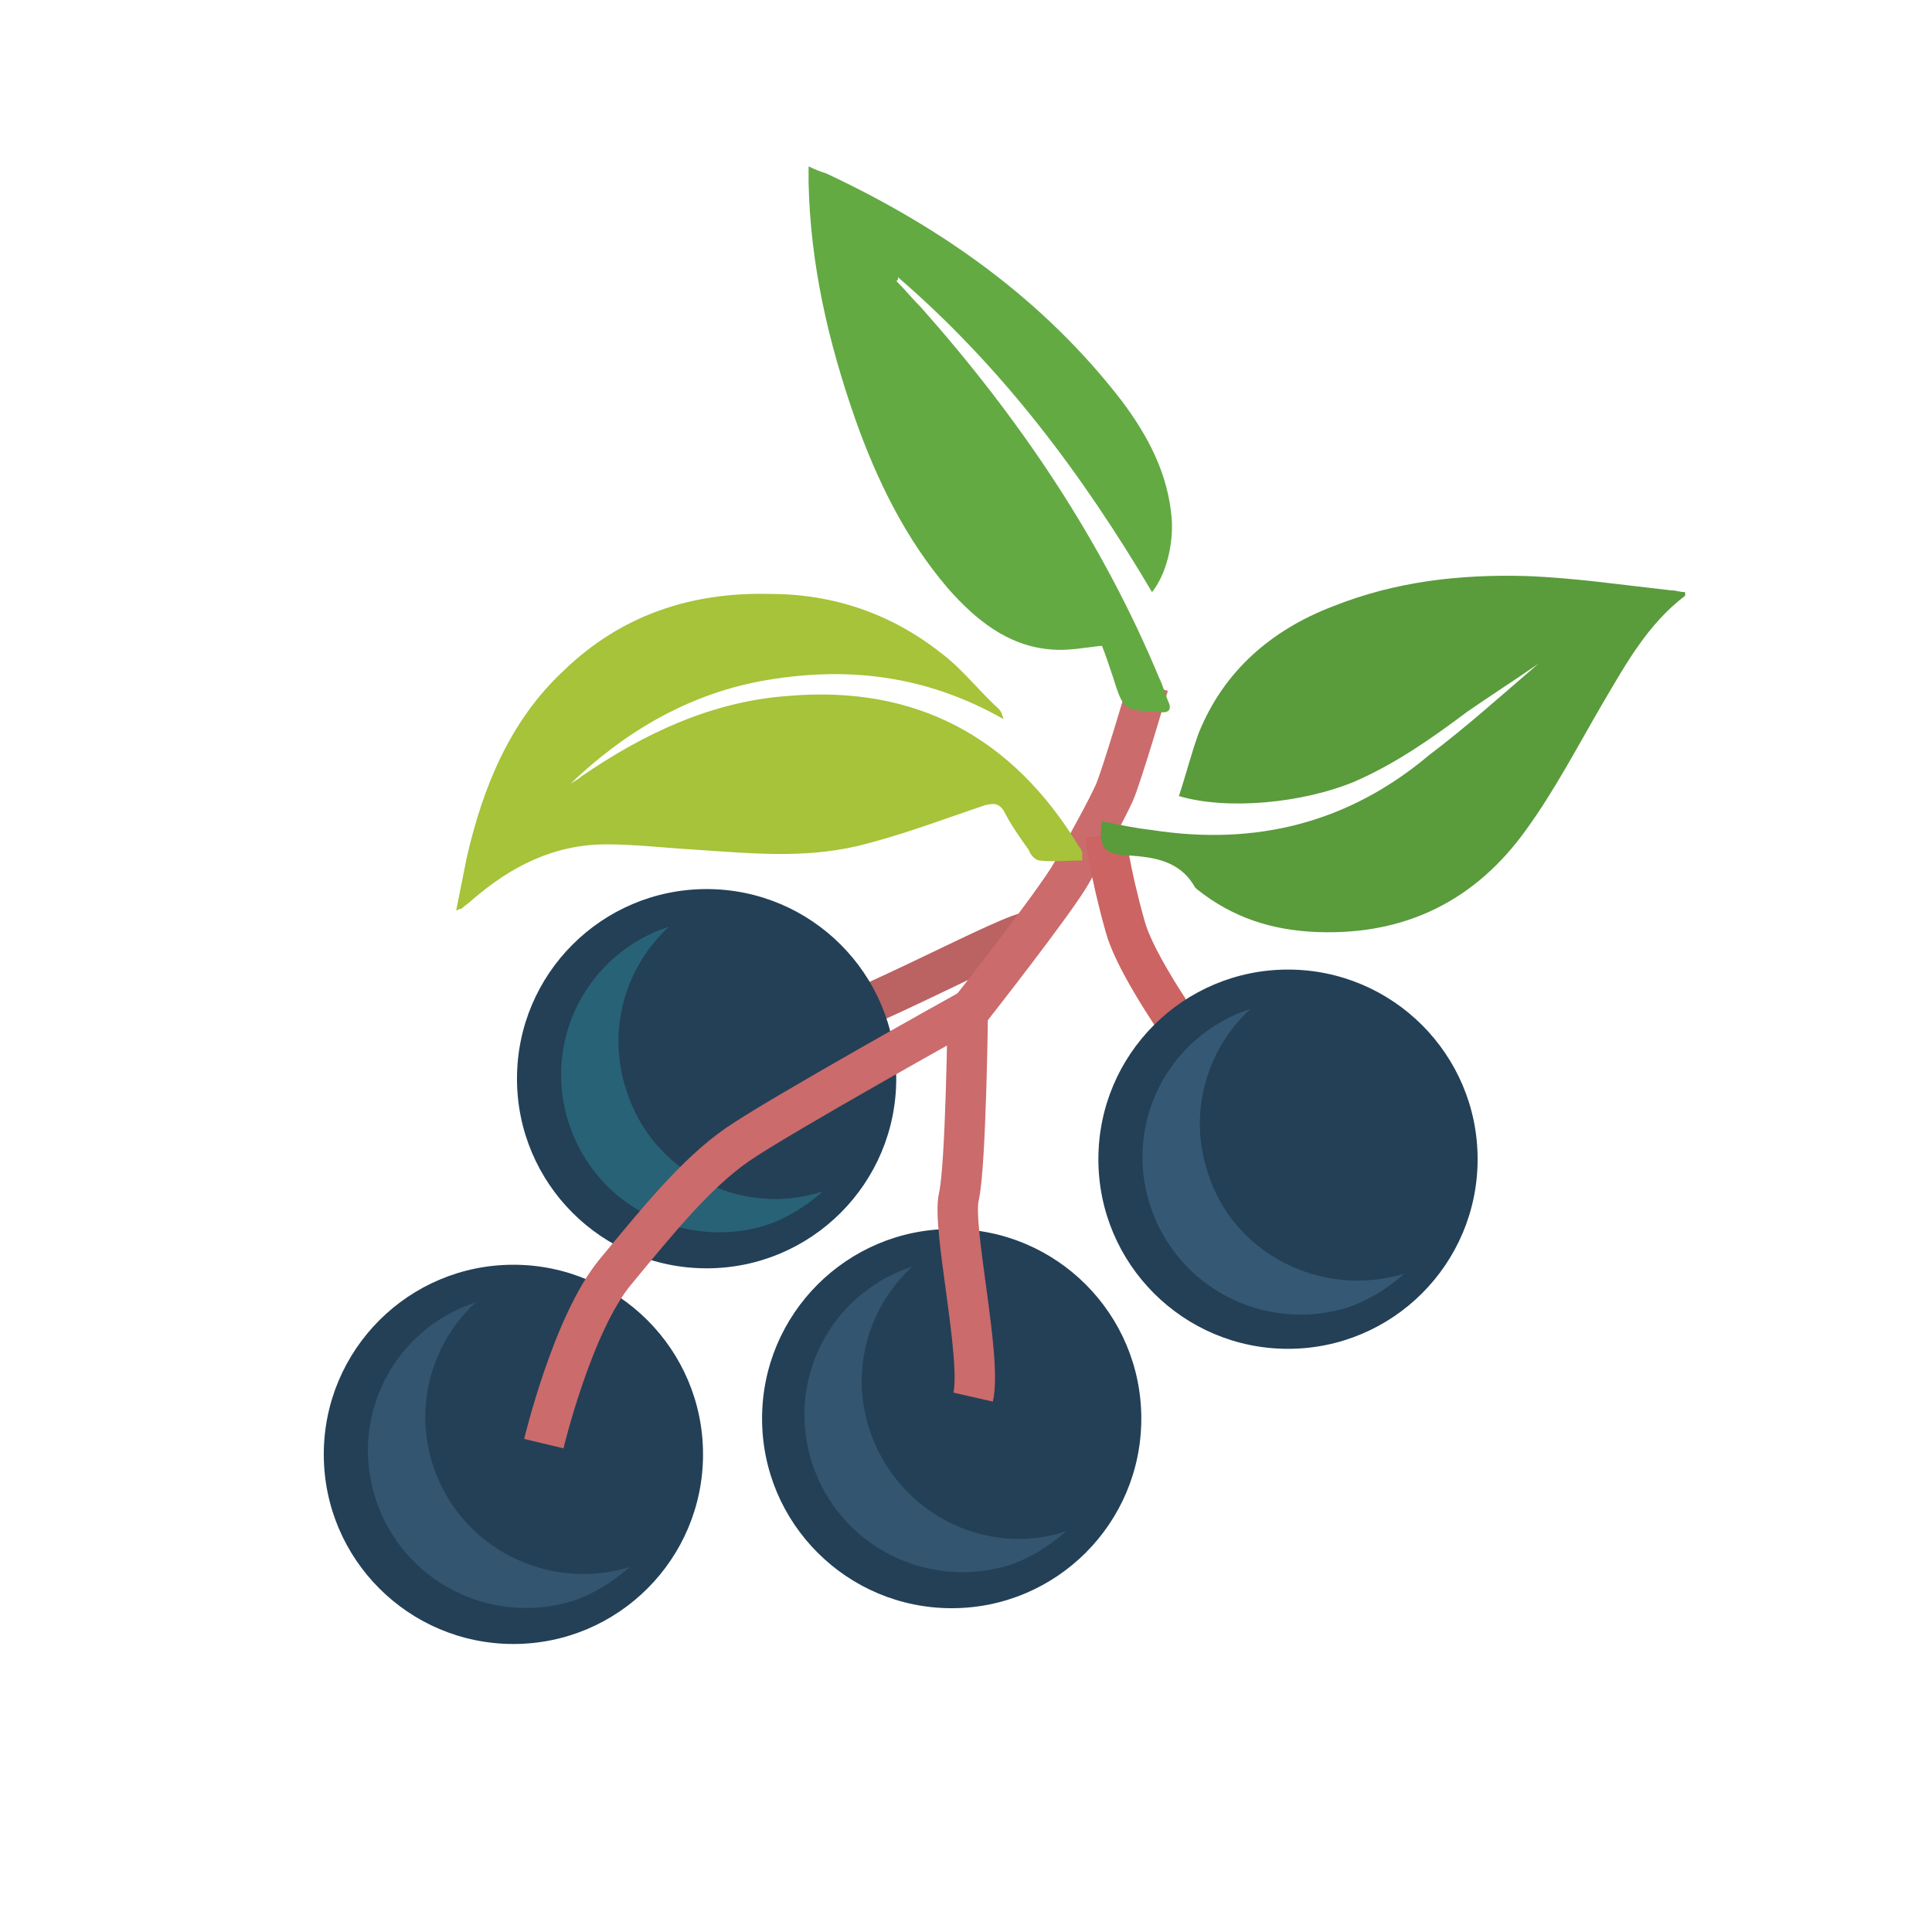 <?xml version="1.0" encoding="utf-8"?>
<!-- Generator: Adobe Illustrator 23.1.1, SVG Export Plug-In . SVG Version: 6.00 Build 0)  -->
<svg version="1.1" id="Layer_1" xmlns="http://www.w3.org/2000/svg" xmlns:xlink="http://www.w3.org/1999/xlink" x="0px" y="0px"
	 viewBox="0 0 108 108" style="enable-background:new 0 0 108 108;" xml:space="preserve">
<style type="text/css">
	.st0{fill:none;stroke:#BB6263;stroke-width:2.26;stroke-miterlimit:10;}
	.st1{fill:#234057;}
	.st2{fill:#33556F;}
	.st3{fill:#286276;}
	.st4{fill:none;stroke:#CB6B6C;stroke-width:2.26;stroke-miterlimit:10;}
	.st5{fill:none;stroke:#CB6462;stroke-width:2.26;stroke-miterlimit:10;}
	.st6{fill:#355974;}
	.st7{fill:#5A9B3C;}
	.st8{fill:#63AA43;}
	.st9{fill:#A6C339;}
</style>
<g>
	<path class="st0" d="M57.6,52.1c-0.9-0.1-9.8,4.8-12.2,5.2C43,57.7,40,59.1,40,59.1"/>
	<circle class="st1" cx="28.7" cy="81.3" r="10.6"/>
	<path class="st2" d="M24.2,81.9c-1.1-3.4,0-6.9,2.4-9.1c-4.6,1.5-7.1,6.4-5.6,11c1.5,4.6,6.4,7.1,11,5.7c1.2-0.4,2.3-1.1,3.2-1.9
		c0,0,0,0,0,0C30.6,89,25.7,86.5,24.2,81.9z"/>
	<circle class="st1" cx="53.2" cy="79.3" r="10.6"/>
	<path class="st2" d="M48.6,79.9c-1.1-3.4,0-6.9,2.4-9.1c-4.6,1.5-7.1,6.4-5.6,11c1.5,4.6,6.4,7.1,11,5.7c1.2-0.4,2.3-1.1,3.2-1.9
		c0,0,0,0,0,0C55,87.1,50.1,84.5,48.6,79.9z"/>
	<circle class="st1" cx="39.5" cy="60.3" r="10.6"/>
	<path class="st3" d="M35,60.9c-1.1-3.4,0-6.9,2.4-9.1c-4.6,1.5-7.1,6.4-5.6,11c1.5,4.6,6.4,7.1,11,5.7c1.2-0.4,2.3-1.1,3.2-1.9
		c0,0,0,0,0,0C41.4,68.1,36.4,65.5,35,60.9z"/>
	<path class="st4" d="M30.4,80.7c0,0,1.6-6.7,4-9.6c2.4-2.9,4.5-5.5,6.8-7.1c2.3-1.6,12.9-7.5,12.9-7.5s-0.1,8.7-0.5,10.4
		c-0.4,1.7,1.3,9,0.8,11.2"/>
	<path class="st4" d="M54.2,56.5c0,0,4.8-6.1,5.7-7.7s2-3.6,2.4-4.5s1.9-6,1.9-6"/>
	<path class="st5" d="M61.8,46.7c0,0,0.2,1.9,1.1,5.1c0.9,3.3,7,11,7,11"/>
	<circle class="st1" cx="72" cy="64.8" r="10.6"/>
	<path class="st6" d="M67.5,65.5c-1.1-3.4,0-6.9,2.4-9.1c-4.6,1.5-7.1,6.4-5.6,11c1.5,4.6,6.4,7.1,11,5.7c1.2-0.4,2.3-1.1,3.2-1.9
		c0,0,0,0,0,0C73.9,72.6,68.9,70.1,67.5,65.5z"/>
	<path class="st7" d="M86,37.1c-1.3,0.9-2.7,1.8-4,2.7c-2,1.5-4,2.9-6.3,3.9c-2.9,1.2-7.1,1.6-9.8,0.8c0.4-1.2,0.7-2.4,1.1-3.5
		c1.4-3.5,4.1-5.8,7.5-7.1c3.5-1.4,7.1-1.8,10.8-1.7c2.7,0.1,5.4,0.5,8.1,0.8c0.3,0,0.5,0.1,0.8,0.1c0,0.1,0,0.2,0,0.2
		c-2.1,1.6-3.3,3.8-4.6,6c-1.4,2.4-2.7,4.9-4.3,7.1c-2.8,3.9-6.7,5.9-11.7,5.7c-2.5-0.1-4.7-0.8-6.7-2.4c0,0-0.1-0.1-0.1-0.1
		c-0.9-1.6-2.5-1.7-4-1.8c-1.1-0.1-1.4-0.5-1.2-1.9c0.9,0.2,1.9,0.4,2.8,0.5c5.8,0.9,11-0.4,15.5-4.2C81.9,40.7,83.9,38.9,86,37.1
		C86,37.1,86,37.1,86,37.1"/>
	<path class="st8" d="M50.1,15.7c0.5,0.5,0.9,1,1.4,1.5c5.5,6.2,10.1,13,13.3,20.7c0.2,0.4,0.3,0.8,0.5,1.3c0.2,0.4,0.1,0.7-0.5,0.6
		c0,0-0.1,0-0.1,0c-1.9-0.1-1.9-0.1-2.5-2c-0.2-0.6-0.4-1.2-0.6-1.7c-1,0.1-1.9,0.3-2.9,0.2c-2.4-0.2-4.2-1.7-5.7-3.4
		c-2.4-2.8-4-6.1-5.2-9.5c-1.5-4.3-2.5-8.6-2.6-13.2c0-0.3,0-0.5,0-0.9c0.4,0.2,0.7,0.3,1,0.4c6.4,3,12.1,7,16.5,12.7
		c1.5,2,2.6,4.1,2.8,6.6c0.1,1.4-0.3,3.1-1.1,4.1c-3.9-6.6-8.4-12.6-14.2-17.6C50.2,15.6,50.2,15.7,50.1,15.7"/>
	<path class="st9" d="M56.1,40.2c-4.4-2.5-8.9-3-13.7-2.1c-4.1,0.8-7.6,2.9-10.6,5.8c0.2-0.2,0.5-0.3,0.7-0.5
		c3.5-2.4,7.3-4.2,11.6-4.5c7.1-0.6,12.5,2.3,16.2,8.4c0.1,0.1,0.2,0.3,0.2,0.4c0,0.1,0,0.2,0,0.4c-0.8,0-1.6,0.1-2.4,0
		c-0.2,0-0.5-0.3-0.6-0.6c-0.5-0.7-1-1.4-1.4-2.2c-0.3-0.4-0.5-0.4-1-0.3c-2.4,0.8-4.7,1.7-7.2,2.3c-3,0.7-6,0.4-9,0.2
		c-1.7-0.1-3.4-0.3-5-0.3c-2.9,0-5.3,1.2-7.5,3.1c-0.2,0.2-0.4,0.3-0.6,0.5c0,0-0.1,0-0.3,0.1c0.2-1,0.4-2,0.6-3
		c0.9-3.9,2.4-7.6,5.4-10.4c3.2-3.1,7.1-4.4,11.5-4.3c3.6,0,6.8,1.1,9.6,3.3c1.2,0.9,2.1,2.1,3.2,3.1C56,39.8,56,39.9,56.1,40.2"/>
</g>
</svg>

